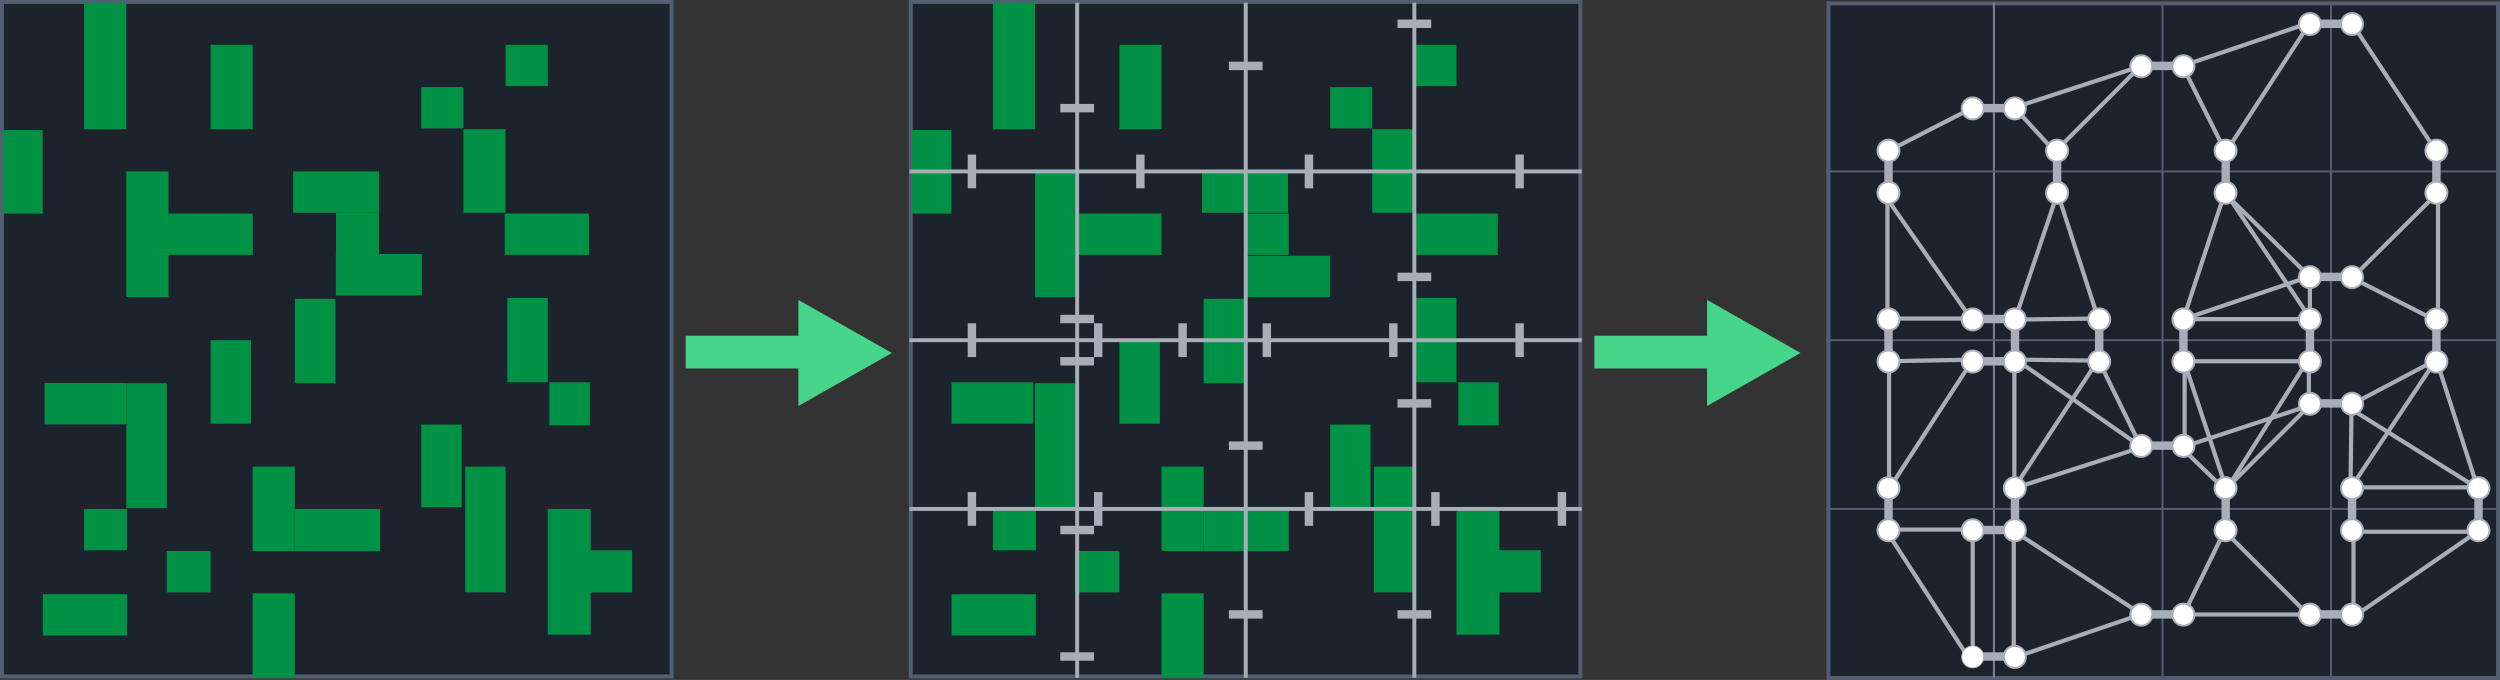 <svg width="167.41mm" height="45.53mm" version="1.1" viewBox="0 0 167.41 45.53" xmlns="http://www.w3.org/2000/svg">
 <rect x="0" y="0" width="167.41" height="45.53" fill="#333333" stroke="none"/>
 <g transform="translate(-278.28 -203.5)">
  <rect x="339.27" y="203.63" width="44.842" height="45.17" fill="#1d232d" stroke="#535e70" stroke-width=".265"/>
  <g fill="#009244">
   <rect x="339.34" y="212.21" width="2.651" height="5.594"/>
   <rect x="344.77" y="203.68" width="2.822" height="8.475"/>
   <rect x="353.24" y="206.5" width="2.822" height="5.65"/>
   <rect x="367.35" y="209.33" width="2.822" height="2.769"/>
   <rect x="370.17" y="212.15" width="2.822" height="5.594"/>
   <rect x="372.99" y="206.5" width="2.822" height="2.769"/>
   <rect x="347.59" y="214.98" width="2.822" height="8.419"/>
   <rect x="350.3" y="217.8" width="5.757" height="2.769"/>
   <rect x="358.77" y="214.98" width="5.757" height="2.769"/>
   <rect x="361.59" y="220.63" width="5.757" height="2.769"/>
   <rect x="361.7" y="217.8" width="2.879" height="2.769"/>
   <rect x="372.93" y="217.8" width="5.644" height="2.769"/>
   <rect x="358.88" y="223.51" width="2.709" height="5.65"/>
   <rect x="373.1" y="223.45" width="2.709" height="5.65"/>
   <rect x="375.93" y="229.1" width="2.709" height="2.882"/>
   <rect x="367.35" y="231.93" width="2.709" height="5.537"/>
   <rect x="370.28" y="234.75" width="2.709" height="8.419"/>
   <rect x="353.24" y="226.28" width="2.709" height="5.594"/>
   <rect x="347.59" y="229.16" width="2.709" height="8.362"/>
   <rect x="342" y="229.1" width="5.475" height="2.769"/>
   <rect x="344.77" y="237.58" width="2.879" height="2.769"/>
   <rect x="342" y="243.29" width="5.644" height="2.769"/>
   <rect x="350.3" y="240.4" width="2.935" height="2.769"/>
   <rect x="356.06" y="243.23" width="2.822" height="5.65"/>
   <rect x="356.06" y="234.75" width="2.822" height="5.65"/>
   <rect x="358.88" y="237.58" width="5.701" height="2.825"/>
   <rect x="375.81" y="237.58" width="2.879" height="8.419"/>
   <rect x="378.58" y="240.35" width="2.879" height="2.825"/>
  </g>
  <g fill="none" stroke="#a6aeb8" stroke-width=".265">
   <path d="m350.41 203.68v45.202"/>
   <path d="m361.7 203.68v45.202"/>
   <path d="m372.99 203.68v45.202"/>
   <path d="m339.18 214.98h45.011"/>
   <path d="m339.18 226.28h45.011"/>
   <path d="m339.18 237.58h45.011"/>
  </g>
  <g fill="#a6aeb8">
   <rect x="343.08" y="213.85" width=".564" height="2.26"/>
   <rect x="354.36" y="213.85" width=".564" height="2.26"/>
   <rect x="365.65" y="213.85" width=".564" height="2.26"/>
   <rect x="379.76" y="213.85" width=".564" height="2.26"/>
   <rect x="379.76" y="225.15" width=".564" height="2.26"/>
   <rect x="371.3" y="225.15" width=".564" height="2.26"/>
   <rect x="362.83" y="225.15" width=".564" height="2.26"/>
   <rect x="357.19" y="225.15" width=".564" height="2.26"/>
   <rect x="351.54" y="225.15" width=".564" height="2.26"/>
   <rect x="343.08" y="225.15" width=".564" height="2.26"/>
   <rect x="343.08" y="236.45" width=".564" height="2.26"/>
   <rect x="351.54" y="236.45" width=".564" height="2.26"/>
   <rect x="365.65" y="236.45" width=".564" height="2.26"/>
   <rect x="374.12" y="236.45" width=".564" height="2.26"/>
   <rect x="382.59" y="236.45" width=".564" height="2.26"/>
   <rect transform="rotate(90)" x="210.46" y="-351.54" width=".565" height="2.258"/>
   <rect transform="rotate(90)" x="224.58" y="-351.54" width=".565" height="2.258"/>
   <rect transform="rotate(90)" x="227.41" y="-351.54" width=".565" height="2.258"/>
   <rect transform="rotate(90)" x="238.71" y="-351.54" width=".565" height="2.258"/>
   <rect transform="rotate(90)" x="247.18" y="-351.54" width=".565" height="2.258"/>
   <rect transform="rotate(90)" x="244.36" y="-362.83" width=".565" height="2.258"/>
   <rect transform="rotate(90)" x="233.06" y="-362.83" width=".565" height="2.258"/>
   <rect transform="rotate(90)" x="207.63" y="-362.83" width=".565" height="2.258"/>
   <rect transform="rotate(90)" x="204.81" y="-374.12" width=".565" height="2.258"/>
   <rect transform="rotate(90)" x="221.76" y="-374.12" width=".565" height="2.258"/>
   <rect transform="rotate(90)" x="230.23" y="-374.12" width=".565" height="2.258"/>
   <rect transform="rotate(90)" x="244.36" y="-374.12" width=".565" height="2.258"/>
  </g>
  <rect x="400.72" y="203.73" width="44.842" height="45.17" fill="#1d232d" stroke="#535e70" stroke-width=".265"/>
  <g fill="none">
   <path d="m411.8 203.68v45.202" stroke="#7b8694" stroke-width=".132"/>
   <g stroke="#535e70" stroke-width=".132">
    <path d="m423.09 203.68v45.202"/>
    <path d="m434.37 203.68v45.202"/>
    <path d="m400.57 214.98h45.011"/>
    <path d="m400.57 226.28h45.011"/>
   </g>
   <path d="m427.45 236.16 5.239-8.34" stroke="#a6aeb8" stroke-width=".282px"/>
   <path d="m400.57 237.58h45.011" stroke="#535e70" stroke-width=".132"/>
  </g>
  <g fill="#a6aeb8">
   <rect x="404.46" y="213.85" width=".564" height="2.26"/>
   <rect x="415.75" y="213.85" width=".564" height="2.26"/>
   <rect x="427.04" y="213.85" width=".564" height="2.26"/>
   <rect x="441.15" y="213.85" width=".564" height="2.26"/>
   <rect x="441.15" y="225.15" width=".564" height="2.26"/>
   <rect x="432.68" y="225.15" width=".564" height="2.26"/>
   <rect x="424.21" y="225.15" width=".564" height="2.26"/>
   <rect x="418.57" y="225.15" width=".564" height="2.26"/>
   <rect x="412.93" y="225.15" width=".564" height="2.26"/>
   <rect x="404.46" y="225.15" width=".564" height="2.26"/>
   <rect x="404.46" y="236.45" width=".564" height="2.26"/>
   <rect x="412.93" y="236.45" width=".564" height="2.26"/>
   <rect x="427.04" y="236.45" width=".564" height="2.26"/>
   <rect x="435.5" y="236.45" width=".564" height="2.26"/>
   <rect x="443.97" y="236.45" width=".564" height="2.26"/>
   <rect transform="rotate(90)" x="210.46" y="-412.93" width=".565" height="2.258"/>
   <rect transform="rotate(90)" x="224.58" y="-412.93" width=".565" height="2.258"/>
   <rect transform="rotate(90)" x="227.41" y="-412.93" width=".565" height="2.258"/>
   <rect transform="rotate(90)" x="238.71" y="-412.93" width=".565" height="2.258"/>
   <rect transform="rotate(90)" x="247.18" y="-412.93" width=".565" height="2.258"/>
  </g>
  <path d="m432.83 244.65-5.588-5.593-2.744 5.593h8.731" fill="none" stroke="#a6aeb8" stroke-width=".282px"/>
  <rect transform="rotate(90)" x="244.36" y="-424.21" width=".565" height="2.258" fill="#a6aeb8"/>
  <path d="m424.45 227.43 2.943 8.89" fill="none" stroke="#a6aeb8" stroke-width=".282px"/>
  <g fill="#a6aeb8">
   <rect transform="rotate(90)" x="233.06" y="-424.21" width=".565" height="2.258"/>
   <rect transform="rotate(90)" x="207.63" y="-424.21" width=".565" height="2.258"/>
   <rect transform="rotate(90)" x="204.81" y="-435.5" width=".565" height="2.258"/>
   <rect transform="rotate(90)" x="221.76" y="-435.5" width=".565" height="2.258"/>
   <rect transform="rotate(90)" x="230.23" y="-435.5" width=".565" height="2.258"/>
   <rect transform="rotate(90)" x="244.36" y="-435.5" width=".565" height="2.258"/>
  </g>
  <g stroke="#a6aeb8">
   <path d="m404.67 213.64 5.785-2.966" fill="none" stroke-width=".282px"/>
   <ellipse cx="404.74" cy="213.59" rx=".738" ry=".739" fill="#fff" stroke-width=".132"/>
   <path d="m410.28 224.83h-5.609v-8.334" fill="none" stroke-width=".282px"/>
   <path d="m404.5 216.59 5.688 8.14" fill="none" stroke-width=".282px"/>
   <ellipse cx="404.74" cy="216.41" rx=".738" ry=".739" fill="#fff" stroke-width=".132"/>
   <ellipse cx="410.38" cy="210.76" rx=".738" ry=".739" fill="#fff" stroke-width=".132"/>
   <path d="m413.17 210.7 8.431-2.755-5.715 5.721z" fill="none" stroke-width=".282px"/>
   <ellipse cx="413.2" cy="210.76" rx=".738" ry=".739" fill="#fff" stroke-width=".132"/>
   <ellipse cx="416.03" cy="213.59" rx=".738" ry=".739" fill="#fff" stroke-width=".132"/>
   <path d="m418.78 224.83-2.716-8.405-2.857 8.475z" fill="none" stroke-width=".282px"/>
   <ellipse cx="416.03" cy="216.41" rx=".738" ry=".739" fill="#fff" stroke-width=".132"/>
   <ellipse cx="421.67" cy="207.94" rx=".738" ry=".739" fill="#fff" stroke-width=".132"/>
   <path d="m424.43 207.91 2.893 5.791 5.644-8.687z" fill="none" stroke-width=".282px"/>
   <ellipse cx="424.49" cy="207.94" rx=".738" ry=".739" fill="#fff" stroke-width=".132"/>
   <ellipse cx="427.31" cy="213.59" rx=".738" ry=".739" fill="#fff" stroke-width=".132"/>
   <path d="m433 222.08-5.75-5.65-2.752 8.405" fill="none" stroke-width=".282px"/>
   <path d="m427.35 216.44 5.638 8.39" fill="none" stroke-width=".282px"/>
   <ellipse cx="427.31" cy="216.41" rx=".738" ry=".739" fill="#fff" stroke-width=".132"/>
   <ellipse cx="432.96" cy="205.11" rx=".738" ry=".739" fill="#fff" stroke-width=".132"/>
   <path d="m435.82 205.12 5.503 8.369" fill="none" stroke-width=".282px"/>
   <ellipse cx="435.78" cy="205.11" rx=".738" ry=".739" fill="#fff" stroke-width=".132"/>
   <path d="m435.79 222.11 5.75-5.721v8.652z" fill="none" stroke-width=".282px"/>
  </g>
  <g fill="#fff" stroke="#a6aeb8" stroke-width=".132">
   <ellipse cx="441.43" cy="216.41" rx=".738" ry=".739"/>
   <ellipse cx="441.43" cy="213.59" rx=".738" ry=".739"/>
   <ellipse cx="441.43" cy="224.89" rx=".738" ry=".739"/>
  </g>
  <g stroke="#a6aeb8">
   <path d="m441.39 227.62-5.715 8.581" fill="none" stroke-width=".282px"/>
   <path d="m435.75 230.59 5.68-3.002 2.752 8.546h-8.502z" fill="none" stroke-width=".282px"/>
   <ellipse cx="441.43" cy="227.71" rx=".738" ry=".739" fill="#fff" stroke-width=".132"/>
   <ellipse cx="435.78" cy="222.06" rx=".738" ry=".739" fill="#fff" stroke-width=".132"/>
   <path d="m432.96 222.01v2.86h-8.467z" fill="none" stroke-width=".282px"/>
   <ellipse cx="432.96" cy="222.06" rx=".738" ry=".739" fill="#fff" stroke-width=".132"/>
   <ellipse cx="432.96" cy="224.89" rx=".738" ry=".739" fill="#fff" stroke-width=".132"/>
  </g>
  <g fill="none" stroke="#a6aeb8" stroke-width=".282px">
   <path d="m424.57 233.34v-5.65h8.361"/>
   <path d="m424.53 233.41 8.396-2.755-5.644 5.65-3.034-2.931"/>
   <path d="m432.89 230.59v-2.931"/>
  </g>
  <g fill="#fff" stroke="#a6aeb8" stroke-width=".132">
   <ellipse cx="432.96" cy="227.71" rx=".738" ry=".739"/>
   <ellipse cx="424.49" cy="227.71" rx=".738" ry=".739"/>
   <ellipse cx="424.49" cy="224.89" rx=".738" ry=".739"/>
   <ellipse cx="418.85" cy="224.89" rx=".738" ry=".739"/>
  </g>
  <g stroke="#a6aeb8">
   <path d="m413.28 227.58 8.361 5.827-2.822-5.756z" fill="none" stroke-width=".282px"/>
   <path d="m418.68 227.76-5.539 8.44 8.467-2.719" fill="none" stroke-width=".282px"/>
   <ellipse cx="418.85" cy="227.71" rx=".738" ry=".739" fill="#fff" stroke-width=".132"/>
   <path d="m413.17 236.2v-8.617" fill="none" stroke-width=".282px"/>
  </g>
  <g fill="#fff" stroke="#a6aeb8" stroke-width=".132">
   <ellipse cx="413.2" cy="227.71" rx=".738" ry=".739"/>
   <ellipse cx="413.2" cy="224.89" rx=".738" ry=".739"/>
   <ellipse cx="410.38" cy="224.89" rx=".738" ry=".739"/>
  </g>
  <path d="m404.78 227.69v8.546l5.609-8.652z" fill="none" stroke="#a6aeb8" stroke-width=".282px"/>
  <g fill="#fff" stroke="#a6aeb8" stroke-width=".132">
   <ellipse cx="410.38" cy="227.71" rx=".738" ry=".739"/>
   <ellipse cx="404.74" cy="227.71" rx=".738" ry=".739"/>
   <ellipse cx="404.74" cy="224.89" rx=".738" ry=".739"/>
   <ellipse cx="404.74" cy="236.19" rx=".738" ry=".739"/>
  </g>
  <g stroke="#a6aeb8">
   <path d="m410.38 247.5v-8.54h-5.837l5.588 8.64" fill="none" stroke-width=".282px"/>
   <ellipse cx="404.74" cy="239.01" rx=".738" ry=".739" fill="#fff" stroke-width=".132"/>
   <ellipse cx="410.38" cy="239.01" rx=".738" ry=".739" fill="#fff" stroke-width=".132"/>
   <path d="m421.71 244.65-8.581-5.593v8.49l8.781-2.997" fill="none" stroke-width=".282px"/>
  </g>
  <g fill="#fff" stroke="#a6aeb8" stroke-width=".132">
   <ellipse cx="413.2" cy="239.01" rx=".738" ry=".739"/>
   <ellipse cx="413.2" cy="236.19" rx=".738" ry=".739"/>
   <ellipse cx="424.49" cy="233.36" rx=".738" ry=".739"/>
   <ellipse cx="421.67" cy="233.36" rx=".738" ry=".739"/>
   <ellipse cx="427.31" cy="239.01" rx=".738" ry=".739"/>
   <ellipse cx="427.31" cy="236.19" rx=".738" ry=".739"/>
   <ellipse cx="432.96" cy="230.54" rx=".738" ry=".739"/>
  </g>
  <g stroke="#a6aeb8">
   <path d="m435.68 230.87 8.537 5.332" fill="none" stroke-width=".282px"/>
   <ellipse cx="435.78" cy="230.54" rx=".738" ry=".739" fill="#fff" stroke-width=".132"/>
   <ellipse cx="435.78" cy="236.19" rx=".738" ry=".739" fill="#fff" stroke-width=".132"/>
   <path d="m435.73 239.11h8.431l-8.282 5.693v-6.043" fill="none" stroke-width=".282px"/>
  </g>
  <g fill="#fff" stroke="#a6aeb8">
   <g stroke-width=".132">
    <ellipse cx="435.78" cy="239.01" rx=".738" ry=".739"/>
    <ellipse cx="444.25" cy="239.01" rx=".738" ry=".739"/>
    <ellipse cx="444.25" cy="236.19" rx=".738" ry=".739"/>
    <ellipse cx="432.96" cy="244.66" rx=".738" ry=".739"/>
    <ellipse cx="435.78" cy="244.66" rx=".738" ry=".739"/>
    <ellipse cx="424.49" cy="244.66" rx=".738" ry=".739"/>
    <ellipse cx="421.67" cy="244.66" rx=".738" ry=".739"/>
   </g>
   <ellipse cx="410.38" cy="247.49" rx=".738" ry=".739" stroke-width=".056"/>
   <ellipse cx="413.2" cy="247.49" rx=".738" ry=".739" stroke-width=".132"/>
  </g>
  <g transform="matrix(.235 0 0 .231 240.31 -2.261)" fill="#47d58a">
   <rect transform="rotate(-90)" x="-997.56" y="615.9" width="9.5" height="43.5"/>
   <path transform="rotate(-90 730.52 904.44)" d="m641.9 848.56-15.372-26.625h30.744z"/>
  </g>
  <rect x="278.41" y="203.63" width="44.842" height="45.17" fill="#1d232d" stroke="#535e70" stroke-width=".265"/>
  <g fill="#009244">
   <rect x="278.49" y="212.21" width="2.651" height="5.594"/>
   <rect x="283.91" y="203.68" width="2.822" height="8.475"/>
   <rect x="292.38" y="206.5" width="2.822" height="5.65"/>
   <rect x="306.49" y="209.33" width="2.822" height="2.769"/>
   <rect x="309.31" y="212.15" width="2.822" height="5.594"/>
   <rect x="312.14" y="206.5" width="2.822" height="2.769"/>
   <rect x="286.74" y="214.98" width="2.822" height="8.419"/>
   <rect x="289.45" y="217.8" width="5.757" height="2.769"/>
   <rect x="297.91" y="214.98" width="5.757" height="2.769"/>
   <rect x="300.77" y="220.51" width="5.757" height="2.769"/>
   <rect x="300.78" y="217.74" width="2.879" height="2.769"/>
   <rect x="312.08" y="217.8" width="5.644" height="2.769"/>
   <rect x="298.03" y="223.51" width="2.709" height="5.65"/>
   <rect x="312.25" y="223.45" width="2.709" height="5.65"/>
   <rect x="315.07" y="229.1" width="2.709" height="2.882"/>
   <rect x="306.49" y="231.93" width="2.709" height="5.537"/>
   <rect x="309.43" y="234.75" width="2.709" height="8.419"/>
   <rect x="292.38" y="226.28" width="2.709" height="5.594"/>
   <rect x="286.74" y="229.16" width="2.709" height="8.362"/>
   <rect x="281.27" y="229.15" width="5.475" height="2.769"/>
   <rect x="283.91" y="237.58" width="2.879" height="2.769"/>
   <rect x="281.15" y="243.29" width="5.644" height="2.769"/>
   <rect x="289.45" y="240.4" width="2.935" height="2.769"/>
   <rect x="295.2" y="243.23" width="2.822" height="5.65"/>
   <rect x="295.2" y="234.75" width="2.822" height="5.65"/>
   <rect x="298.03" y="237.58" width="5.701" height="2.825"/>
   <rect x="314.96" y="237.58" width="2.879" height="8.419"/>
   <rect x="317.73" y="240.35" width="2.879" height="2.825"/>
  </g>
  <g transform="matrix(.235 0 0 .231 179.46 -2.261)" fill="#47d58a">
   <rect transform="rotate(-90)" x="-997.56" y="615.9" width="9.5" height="43.5"/>
   <path transform="rotate(-90 730.52 904.44)" d="m641.9 848.56-15.372-26.625h30.744z"/>
  </g>
 </g>
</svg>
